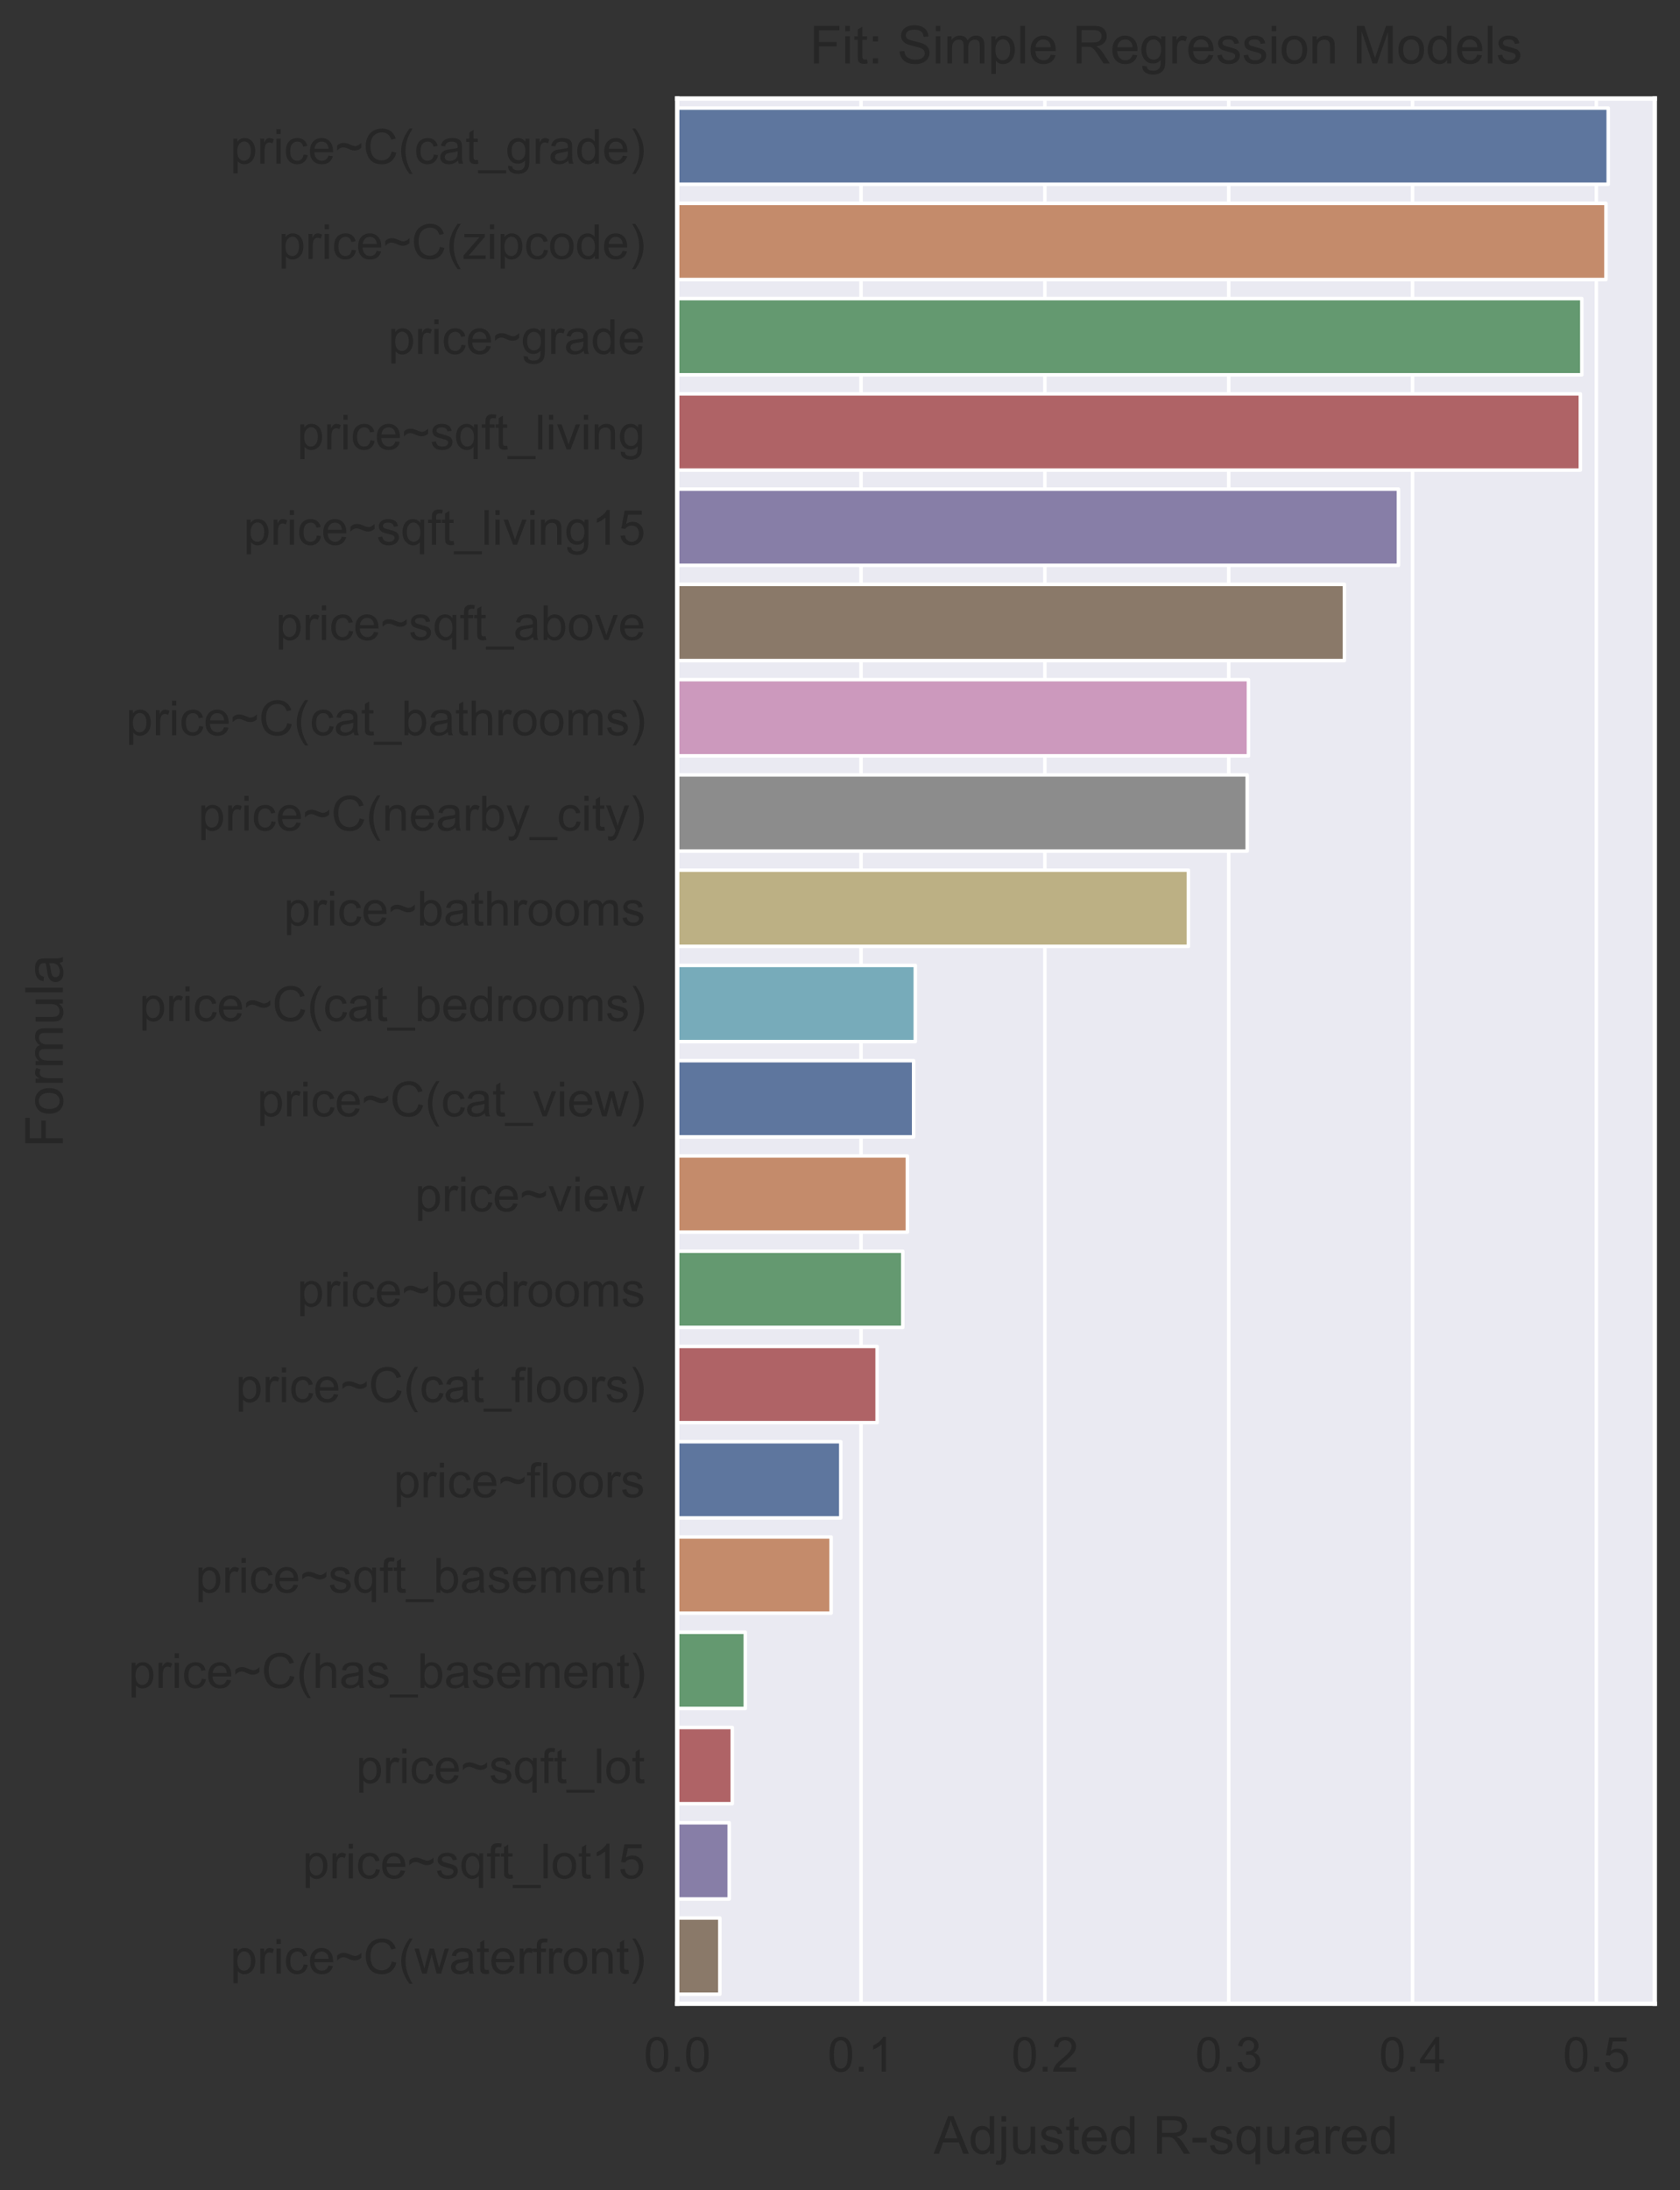 <?xml version="1.0" encoding="utf-8" standalone="no"?>
<!DOCTYPE svg PUBLIC "-//W3C//DTD SVG 1.1//EN"
  "http://www.w3.org/Graphics/SVG/1.1/DTD/svg11.dtd">
<!-- Created with matplotlib (https://matplotlib.org/) -->
<svg height="624.888pt" version="1.1" viewBox="0 0 479.482 624.888" width="479.482pt" xmlns="http://www.w3.org/2000/svg" xmlns:xlink="http://www.w3.org/1999/xlink">
 <rect x="0" y="0" width="479.482" height="624.888" fill="#333333" stroke="none"/>

 <defs>
  <style type="text/css">*{stroke-linecap:butt;stroke-linejoin:round;}</style>
 </defs>
 <g id="figure_1">
  <g id="patch_1">
   <path d="M 0 624.888 
L 479.482 624.888 
L 479.482 0 
L 0 0 
z
" style="fill:none;"/>
  </g>
  <g id="axes_1">
   <g id="patch_2">
    <path d="M 193.282 571.72 
L 472.282 571.72 
L 472.282 28.12 
L 193.282 28.12 
z
" style="fill:#eaeaf2;"/>
   </g>
   <g id="matplotlib.axis_1">
    <g id="xtick_1">
     <g id="line2d_1">
      <path clip-path="url(#pa272665e6d)" d="M 193.282 571.72 
L 193.282 28.12 
" style="fill:none;stroke:#ffffff;stroke-linecap:round;"/>
     </g>
     <g id="text_1">
      <!-- 0.0 -->
      <g style="fill:#262626;" transform="translate(183.726 591.062)scale(0.138 -0.138)">
       <defs>
        <path d="M 4.156 35.297 
Q 4.156 48 6.766 55.734 
Q 9.375 63.484 14.516 67.672 
Q 19.672 71.875 27.484 71.875 
Q 33.25 71.875 37.594 69.547 
Q 41.938 67.234 44.766 62.859 
Q 47.609 58.5 49.219 52.219 
Q 50.828 45.953 50.828 35.297 
Q 50.828 22.703 48.234 14.969 
Q 45.656 7.234 40.5 3 
Q 35.359 -1.219 27.484 -1.219 
Q 17.141 -1.219 11.234 6.203 
Q 4.156 15.141 4.156 35.297 
z
M 13.188 35.297 
Q 13.188 17.672 17.312 11.828 
Q 21.438 6 27.484 6 
Q 33.547 6 37.672 11.859 
Q 41.797 17.719 41.797 35.297 
Q 41.797 52.984 37.672 58.781 
Q 33.547 64.594 27.391 64.594 
Q 21.344 64.594 17.719 59.469 
Q 13.188 52.938 13.188 35.297 
z
" id="ArialMT-48"/>
        <path d="M 9.078 0 
L 9.078 10.016 
L 19.094 10.016 
L 19.094 0 
z
" id="ArialMT-46"/>
       </defs>
       <use xlink:href="#ArialMT-48"/>
       <use x="55.615" xlink:href="#ArialMT-46"/>
       <use x="83.398" xlink:href="#ArialMT-48"/>
      </g>
     </g>
    </g>
    <g id="xtick_2">
     <g id="line2d_2">
      <path clip-path="url(#pa272665e6d)" d="M 245.748 571.72 
L 245.748 28.12 
" style="fill:none;stroke:#ffffff;stroke-linecap:round;"/>
     </g>
     <g id="text_2">
      <!-- 0.1 -->
      <g style="fill:#262626;" transform="translate(236.191 591.062)scale(0.138 -0.138)">
       <defs>
        <path d="M 37.25 0 
L 28.469 0 
L 28.469 56 
Q 25.297 52.984 20.141 49.953 
Q 14.984 46.922 10.891 45.406 
L 10.891 53.906 
Q 18.266 57.375 23.781 62.297 
Q 29.297 67.234 31.594 71.875 
L 37.25 71.875 
z
" id="ArialMT-49"/>
       </defs>
       <use xlink:href="#ArialMT-48"/>
       <use x="55.615" xlink:href="#ArialMT-46"/>
       <use x="83.398" xlink:href="#ArialMT-49"/>
      </g>
     </g>
    </g>
    <g id="xtick_3">
     <g id="line2d_3">
      <path clip-path="url(#pa272665e6d)" d="M 298.213 571.72 
L 298.213 28.12 
" style="fill:none;stroke:#ffffff;stroke-linecap:round;"/>
     </g>
     <g id="text_3">
      <!-- 0.2 -->
      <g style="fill:#262626;" transform="translate(288.657 591.062)scale(0.138 -0.138)">
       <defs>
        <path d="M 50.344 8.453 
L 50.344 0 
L 3.031 0 
Q 2.938 3.172 4.047 6.109 
Q 5.859 10.938 9.828 15.625 
Q 13.812 20.312 21.344 26.469 
Q 33.016 36.031 37.109 41.625 
Q 41.219 47.219 41.219 52.203 
Q 41.219 57.422 37.469 61 
Q 33.734 64.594 27.734 64.594 
Q 21.391 64.594 17.578 60.781 
Q 13.766 56.984 13.719 50.25 
L 4.688 51.172 
Q 5.609 61.281 11.656 66.578 
Q 17.719 71.875 27.938 71.875 
Q 38.234 71.875 44.234 66.156 
Q 50.25 60.453 50.25 52 
Q 50.25 47.703 48.484 43.547 
Q 46.734 39.406 42.656 34.812 
Q 38.578 30.219 29.109 22.219 
Q 21.188 15.578 18.938 13.203 
Q 16.703 10.844 15.234 8.453 
z
" id="ArialMT-50"/>
       </defs>
       <use xlink:href="#ArialMT-48"/>
       <use x="55.615" xlink:href="#ArialMT-46"/>
       <use x="83.398" xlink:href="#ArialMT-50"/>
      </g>
     </g>
    </g>
    <g id="xtick_4">
     <g id="line2d_4">
      <path clip-path="url(#pa272665e6d)" d="M 350.679 571.72 
L 350.679 28.12 
" style="fill:none;stroke:#ffffff;stroke-linecap:round;"/>
     </g>
     <g id="text_4">
      <!-- 0.3 -->
      <g style="fill:#262626;" transform="translate(341.122 591.062)scale(0.138 -0.138)">
       <defs>
        <path d="M 4.203 18.891 
L 12.984 20.062 
Q 14.5 12.594 18.141 9.297 
Q 21.781 6 27 6 
Q 33.203 6 37.469 10.297 
Q 41.75 14.594 41.75 20.953 
Q 41.75 27 37.797 30.922 
Q 33.844 34.859 27.734 34.859 
Q 25.25 34.859 21.531 33.891 
L 22.516 41.609 
Q 23.391 41.5 23.922 41.5 
Q 29.547 41.5 34.031 44.422 
Q 38.531 47.359 38.531 53.469 
Q 38.531 58.297 35.25 61.469 
Q 31.984 64.656 26.812 64.656 
Q 21.688 64.656 18.266 61.422 
Q 14.844 58.203 13.875 51.766 
L 5.078 53.328 
Q 6.688 62.156 12.391 67.016 
Q 18.109 71.875 26.609 71.875 
Q 32.469 71.875 37.391 69.359 
Q 42.328 66.844 44.938 62.5 
Q 47.562 58.156 47.562 53.266 
Q 47.562 48.641 45.062 44.828 
Q 42.578 41.016 37.703 38.766 
Q 44.047 37.312 47.562 32.688 
Q 51.078 28.078 51.078 21.141 
Q 51.078 11.766 44.234 5.25 
Q 37.406 -1.266 26.953 -1.266 
Q 17.531 -1.266 11.297 4.344 
Q 5.078 9.969 4.203 18.891 
z
" id="ArialMT-51"/>
       </defs>
       <use xlink:href="#ArialMT-48"/>
       <use x="55.615" xlink:href="#ArialMT-46"/>
       <use x="83.398" xlink:href="#ArialMT-51"/>
      </g>
     </g>
    </g>
    <g id="xtick_5">
     <g id="line2d_5">
      <path clip-path="url(#pa272665e6d)" d="M 403.144 571.72 
L 403.144 28.12 
" style="fill:none;stroke:#ffffff;stroke-linecap:round;"/>
     </g>
     <g id="text_5">
      <!-- 0.4 -->
      <g style="fill:#262626;" transform="translate(393.588 591.062)scale(0.138 -0.138)">
       <defs>
        <path d="M 32.328 0 
L 32.328 17.141 
L 1.266 17.141 
L 1.266 25.203 
L 33.938 71.578 
L 41.109 71.578 
L 41.109 25.203 
L 50.781 25.203 
L 50.781 17.141 
L 41.109 17.141 
L 41.109 0 
z
M 32.328 25.203 
L 32.328 57.469 
L 9.906 25.203 
z
" id="ArialMT-52"/>
       </defs>
       <use xlink:href="#ArialMT-48"/>
       <use x="55.615" xlink:href="#ArialMT-46"/>
       <use x="83.398" xlink:href="#ArialMT-52"/>
      </g>
     </g>
    </g>
    <g id="xtick_6">
     <g id="line2d_6">
      <path clip-path="url(#pa272665e6d)" d="M 455.61 571.72 
L 455.61 28.12 
" style="fill:none;stroke:#ffffff;stroke-linecap:round;"/>
     </g>
     <g id="text_6">
      <!-- 0.5 -->
      <g style="fill:#262626;" transform="translate(446.053 591.062)scale(0.138 -0.138)">
       <defs>
        <path d="M 4.156 18.75 
L 13.375 19.531 
Q 14.406 12.797 18.141 9.391 
Q 21.875 6 27.156 6 
Q 33.5 6 37.891 10.781 
Q 42.281 15.578 42.281 23.484 
Q 42.281 31 38.062 35.344 
Q 33.844 39.703 27 39.703 
Q 22.75 39.703 19.328 37.766 
Q 15.922 35.844 13.969 32.766 
L 5.719 33.844 
L 12.641 70.609 
L 48.25 70.609 
L 48.25 62.203 
L 19.672 62.203 
L 15.828 42.969 
Q 22.266 47.469 29.344 47.469 
Q 38.719 47.469 45.156 40.969 
Q 51.609 34.469 51.609 24.266 
Q 51.609 14.547 45.953 7.469 
Q 39.062 -1.219 27.156 -1.219 
Q 17.391 -1.219 11.203 4.25 
Q 5.031 9.719 4.156 18.75 
z
" id="ArialMT-53"/>
       </defs>
       <use xlink:href="#ArialMT-48"/>
       <use x="55.615" xlink:href="#ArialMT-46"/>
       <use x="83.398" xlink:href="#ArialMT-53"/>
      </g>
     </g>
    </g>
    <g id="text_7">
     <!-- Adjusted R-squared -->
     <g style="fill:#262626;" transform="translate(266.498 614.531)scale(0.15 -0.15)">
      <defs>
       <path d="M -0.141 0 
L 27.344 71.578 
L 37.547 71.578 
L 66.844 0 
L 56.062 0 
L 47.703 21.688 
L 17.781 21.688 
L 9.906 0 
z
M 20.516 29.391 
L 44.781 29.391 
L 37.312 49.219 
Q 33.891 58.25 32.234 64.062 
Q 30.859 57.172 28.375 50.391 
z
" id="ArialMT-65"/>
       <path d="M 40.234 0 
L 40.234 6.547 
Q 35.297 -1.172 25.734 -1.172 
Q 19.531 -1.172 14.328 2.25 
Q 9.125 5.672 6.266 11.797 
Q 3.422 17.922 3.422 25.875 
Q 3.422 33.641 6 39.969 
Q 8.594 46.297 13.766 49.656 
Q 18.953 53.031 25.344 53.031 
Q 30.031 53.031 33.688 51.047 
Q 37.359 49.078 39.656 45.906 
L 39.656 71.578 
L 48.391 71.578 
L 48.391 0 
z
M 12.453 25.875 
Q 12.453 15.922 16.641 10.984 
Q 20.844 6.062 26.562 6.062 
Q 32.328 6.062 36.344 10.766 
Q 40.375 15.484 40.375 25.141 
Q 40.375 35.797 36.266 40.766 
Q 32.172 45.75 26.172 45.75 
Q 20.312 45.75 16.375 40.969 
Q 12.453 36.188 12.453 25.875 
z
" id="ArialMT-100"/>
       <path d="M 6.547 61.375 
L 6.547 71.578 
L 15.328 71.578 
L 15.328 61.375 
z
M -4.594 -20.125 
L -2.938 -12.641 
Q -0.297 -13.328 1.219 -13.328 
Q 3.906 -13.328 5.219 -11.547 
Q 6.547 -9.766 6.547 -2.641 
L 6.547 51.859 
L 15.328 51.859 
L 15.328 -2.828 
Q 15.328 -12.406 12.844 -16.156 
Q 9.672 -21.047 2.297 -21.047 
Q -1.266 -21.047 -4.594 -20.125 
z
" id="ArialMT-106"/>
       <path d="M 40.578 0 
L 40.578 7.625 
Q 34.516 -1.172 24.125 -1.172 
Q 19.531 -1.172 15.547 0.578 
Q 11.578 2.344 9.641 5 
Q 7.719 7.672 6.938 11.531 
Q 6.391 14.109 6.391 19.734 
L 6.391 51.859 
L 15.188 51.859 
L 15.188 23.094 
Q 15.188 16.219 15.719 13.812 
Q 16.547 10.359 19.234 8.375 
Q 21.922 6.391 25.875 6.391 
Q 29.828 6.391 33.297 8.422 
Q 36.766 10.453 38.203 13.938 
Q 39.656 17.438 39.656 24.078 
L 39.656 51.859 
L 48.438 51.859 
L 48.438 0 
z
" id="ArialMT-117"/>
       <path d="M 3.078 15.484 
L 11.766 16.844 
Q 12.5 11.625 15.844 8.844 
Q 19.188 6.062 25.203 6.062 
Q 31.25 6.062 34.172 8.516 
Q 37.109 10.984 37.109 14.312 
Q 37.109 17.281 34.516 19 
Q 32.719 20.172 25.531 21.969 
Q 15.875 24.422 12.141 26.203 
Q 8.406 27.984 6.469 31.125 
Q 4.547 34.281 4.547 38.094 
Q 4.547 41.547 6.125 44.5 
Q 7.719 47.469 10.453 49.422 
Q 12.5 50.922 16.031 51.969 
Q 19.578 53.031 23.641 53.031 
Q 29.734 53.031 34.344 51.266 
Q 38.969 49.516 41.156 46.5 
Q 43.359 43.5 44.188 38.484 
L 35.594 37.312 
Q 35.016 41.312 32.203 43.547 
Q 29.391 45.797 24.266 45.797 
Q 18.219 45.797 15.625 43.797 
Q 13.031 41.797 13.031 39.109 
Q 13.031 37.406 14.109 36.031 
Q 15.188 34.625 17.484 33.688 
Q 18.797 33.203 25.25 31.453 
Q 34.578 28.953 38.25 27.359 
Q 41.938 25.781 44.031 22.75 
Q 46.141 19.734 46.141 15.234 
Q 46.141 10.844 43.578 6.953 
Q 41.016 3.078 36.172 0.953 
Q 31.344 -1.172 25.25 -1.172 
Q 15.141 -1.172 9.844 3.031 
Q 4.547 7.234 3.078 15.484 
z
" id="ArialMT-115"/>
       <path d="M 25.781 7.859 
L 27.047 0.094 
Q 23.344 -0.688 20.406 -0.688 
Q 15.625 -0.688 12.984 0.828 
Q 10.359 2.344 9.281 4.812 
Q 8.203 7.281 8.203 15.188 
L 8.203 45.016 
L 1.766 45.016 
L 1.766 51.859 
L 8.203 51.859 
L 8.203 64.703 
L 16.938 69.969 
L 16.938 51.859 
L 25.781 51.859 
L 25.781 45.016 
L 16.938 45.016 
L 16.938 14.703 
Q 16.938 10.938 17.406 9.859 
Q 17.875 8.797 18.922 8.156 
Q 19.969 7.516 21.922 7.516 
Q 23.391 7.516 25.781 7.859 
z
" id="ArialMT-116"/>
       <path d="M 42.094 16.703 
L 51.172 15.578 
Q 49.031 7.625 43.219 3.219 
Q 37.406 -1.172 28.375 -1.172 
Q 17 -1.172 10.328 5.828 
Q 3.656 12.844 3.656 25.484 
Q 3.656 38.578 10.391 45.797 
Q 17.141 53.031 27.875 53.031 
Q 38.281 53.031 44.875 45.953 
Q 51.469 38.875 51.469 26.031 
Q 51.469 25.25 51.422 23.688 
L 12.75 23.688 
Q 13.234 15.141 17.578 10.594 
Q 21.922 6.062 28.422 6.062 
Q 33.25 6.062 36.672 8.594 
Q 40.094 11.141 42.094 16.703 
z
M 13.234 30.906 
L 42.188 30.906 
Q 41.609 37.453 38.875 40.719 
Q 34.672 45.797 27.984 45.797 
Q 21.922 45.797 17.797 41.75 
Q 13.672 37.703 13.234 30.906 
z
" id="ArialMT-101"/>
       <path id="ArialMT-32"/>
       <path d="M 7.859 0 
L 7.859 71.578 
L 39.594 71.578 
Q 49.172 71.578 54.141 69.641 
Q 59.125 67.719 62.109 62.828 
Q 65.094 57.953 65.094 52.047 
Q 65.094 44.438 60.156 39.203 
Q 55.219 33.984 44.922 32.562 
Q 48.688 30.766 50.641 29 
Q 54.781 25.203 58.5 19.484 
L 70.953 0 
L 59.031 0 
L 49.562 14.891 
Q 45.406 21.344 42.719 24.75 
Q 40.047 28.172 37.922 29.531 
Q 35.797 30.906 33.594 31.453 
Q 31.984 31.781 28.328 31.781 
L 17.328 31.781 
L 17.328 0 
z
M 17.328 39.984 
L 37.703 39.984 
Q 44.188 39.984 47.844 41.328 
Q 51.516 42.672 53.422 45.625 
Q 55.328 48.578 55.328 52.047 
Q 55.328 57.125 51.641 60.391 
Q 47.953 63.672 39.984 63.672 
L 17.328 63.672 
z
" id="ArialMT-82"/>
       <path d="M 3.172 21.484 
L 3.172 30.328 
L 30.172 30.328 
L 30.172 21.484 
z
" id="ArialMT-45"/>
       <path d="M 39.656 -19.875 
L 39.656 5.516 
Q 37.594 2.641 33.906 0.734 
Q 30.219 -1.172 26.078 -1.172 
Q 16.844 -1.172 10.172 6.203 
Q 3.516 13.578 3.516 26.422 
Q 3.516 34.234 6.219 40.422 
Q 8.938 46.625 14.078 49.828 
Q 19.234 53.031 25.391 53.031 
Q 35.016 53.031 40.531 44.922 
L 40.531 51.859 
L 48.438 51.859 
L 48.438 -19.875 
z
M 12.547 26.078 
Q 12.547 16.062 16.75 11.062 
Q 20.953 6.062 26.812 6.062 
Q 32.422 6.062 36.469 10.812 
Q 40.531 15.578 40.531 25.297 
Q 40.531 35.641 36.25 40.859 
Q 31.984 46.094 26.219 46.094 
Q 20.516 46.094 16.531 41.234 
Q 12.547 36.375 12.547 26.078 
z
" id="ArialMT-113"/>
       <path d="M 40.438 6.391 
Q 35.547 2.25 31.031 0.531 
Q 26.516 -1.172 21.344 -1.172 
Q 12.797 -1.172 8.203 3 
Q 3.609 7.172 3.609 13.672 
Q 3.609 17.484 5.344 20.625 
Q 7.078 23.781 9.891 25.688 
Q 12.703 27.594 16.219 28.562 
Q 18.797 29.25 24.031 29.891 
Q 34.672 31.156 39.703 32.906 
Q 39.75 34.719 39.75 35.203 
Q 39.75 40.578 37.25 42.781 
Q 33.891 45.75 27.25 45.75 
Q 21.047 45.75 18.094 43.578 
Q 15.141 41.406 13.719 35.891 
L 5.125 37.062 
Q 6.297 42.578 8.984 45.969 
Q 11.672 49.359 16.75 51.188 
Q 21.828 53.031 28.516 53.031 
Q 35.156 53.031 39.297 51.469 
Q 43.453 49.906 45.406 47.531 
Q 47.359 45.172 48.141 41.547 
Q 48.578 39.312 48.578 33.453 
L 48.578 21.734 
Q 48.578 9.469 49.141 6.219 
Q 49.703 2.984 51.375 0 
L 42.188 0 
Q 40.828 2.734 40.438 6.391 
z
M 39.703 26.031 
Q 34.906 24.078 25.344 22.703 
Q 19.922 21.922 17.672 20.938 
Q 15.438 19.969 14.203 18.094 
Q 12.984 16.219 12.984 13.922 
Q 12.984 10.406 15.641 8.062 
Q 18.312 5.719 23.438 5.719 
Q 28.516 5.719 32.469 7.938 
Q 36.422 10.156 38.281 14.016 
Q 39.703 17 39.703 22.797 
z
" id="ArialMT-97"/>
       <path d="M 6.5 0 
L 6.5 51.859 
L 14.406 51.859 
L 14.406 44 
Q 17.438 49.516 20 51.266 
Q 22.562 53.031 25.641 53.031 
Q 30.078 53.031 34.672 50.203 
L 31.641 42.047 
Q 28.422 43.953 25.203 43.953 
Q 22.312 43.953 20.016 42.219 
Q 17.719 40.484 16.75 37.406 
Q 15.281 32.719 15.281 27.156 
L 15.281 0 
z
" id="ArialMT-114"/>
      </defs>
      <use xlink:href="#ArialMT-65"/>
      <use x="66.699" xlink:href="#ArialMT-100"/>
      <use x="122.314" xlink:href="#ArialMT-106"/>
      <use x="144.531" xlink:href="#ArialMT-117"/>
      <use x="200.146" xlink:href="#ArialMT-115"/>
      <use x="250.146" xlink:href="#ArialMT-116"/>
      <use x="277.93" xlink:href="#ArialMT-101"/>
      <use x="333.545" xlink:href="#ArialMT-100"/>
      <use x="389.16" xlink:href="#ArialMT-32"/>
      <use x="416.943" xlink:href="#ArialMT-82"/>
      <use x="489.16" xlink:href="#ArialMT-45"/>
      <use x="522.461" xlink:href="#ArialMT-115"/>
      <use x="572.461" xlink:href="#ArialMT-113"/>
      <use x="628.076" xlink:href="#ArialMT-117"/>
      <use x="683.691" xlink:href="#ArialMT-97"/>
      <use x="739.307" xlink:href="#ArialMT-114"/>
      <use x="772.607" xlink:href="#ArialMT-101"/>
      <use x="828.223" xlink:href="#ArialMT-100"/>
     </g>
    </g>
   </g>
   <g id="matplotlib.axis_2">
    <g id="ytick_1">
     <g id="text_8">
      <!-- price~C(cat_grade) -->
      <g style="fill:#262626;" transform="translate(65.713 46.714)scale(0.138 -0.138)">
       <defs>
        <path d="M 6.594 -19.875 
L 6.594 51.859 
L 14.594 51.859 
L 14.594 45.125 
Q 17.438 49.078 21 51.047 
Q 24.562 53.031 29.641 53.031 
Q 36.281 53.031 41.359 49.609 
Q 46.438 46.188 49.016 39.953 
Q 51.609 33.734 51.609 26.312 
Q 51.609 18.359 48.75 11.984 
Q 45.906 5.609 40.453 2.219 
Q 35.016 -1.172 29 -1.172 
Q 24.609 -1.172 21.109 0.688 
Q 17.625 2.547 15.375 5.375 
L 15.375 -19.875 
z
M 14.547 25.641 
Q 14.547 15.625 18.594 10.844 
Q 22.656 6.062 28.422 6.062 
Q 34.281 6.062 38.453 11.016 
Q 42.625 15.969 42.625 26.375 
Q 42.625 36.281 38.547 41.203 
Q 34.469 46.141 28.812 46.141 
Q 23.188 46.141 18.859 40.891 
Q 14.547 35.641 14.547 25.641 
z
" id="ArialMT-112"/>
        <path d="M 6.641 61.469 
L 6.641 71.578 
L 15.438 71.578 
L 15.438 61.469 
z
M 6.641 0 
L 6.641 51.859 
L 15.438 51.859 
L 15.438 0 
z
" id="ArialMT-105"/>
        <path d="M 40.438 19 
L 49.078 17.875 
Q 47.656 8.938 41.812 3.875 
Q 35.984 -1.172 27.484 -1.172 
Q 16.844 -1.172 10.375 5.781 
Q 3.906 12.75 3.906 25.734 
Q 3.906 34.125 6.688 40.422 
Q 9.469 46.734 15.156 49.875 
Q 20.844 53.031 27.547 53.031 
Q 35.984 53.031 41.359 48.75 
Q 46.734 44.484 48.25 36.625 
L 39.703 35.297 
Q 38.484 40.531 35.375 43.156 
Q 32.281 45.797 27.875 45.797 
Q 21.234 45.797 17.078 41.031 
Q 12.938 36.281 12.938 25.984 
Q 12.938 15.531 16.938 10.797 
Q 20.953 6.062 27.391 6.062 
Q 32.562 6.062 36.031 9.234 
Q 39.5 12.406 40.438 19 
z
" id="ArialMT-99"/>
        <path d="M 4.25 27.203 
L 4.25 37.203 
Q 9.422 43.062 17.828 43.062 
Q 20.75 43.062 23.969 42.203 
Q 27.203 41.359 33.156 38.812 
Q 36.531 37.406 38.203 36.969 
Q 39.891 36.531 41.609 36.531 
Q 44.781 36.531 48.172 38.422 
Q 51.562 40.328 54.203 43.219 
L 54.203 32.859 
Q 51.078 29.938 47.875 28.609 
Q 44.672 27.297 40.672 27.297 
Q 37.75 27.297 35.078 27.969 
Q 32.422 28.656 26.625 31.25 
Q 20.844 33.844 17 33.844 
Q 13.875 33.844 11.109 32.5 
Q 8.344 31.156 4.25 27.203 
z
" id="ArialMT-126"/>
        <path d="M 58.797 25.094 
L 68.266 22.703 
Q 65.281 11.031 57.547 4.906 
Q 49.812 -1.219 38.625 -1.219 
Q 27.047 -1.219 19.797 3.484 
Q 12.547 8.203 8.766 17.141 
Q 4.984 26.078 4.984 36.328 
Q 4.984 47.516 9.25 55.828 
Q 13.531 64.156 21.406 68.469 
Q 29.297 72.797 38.766 72.797 
Q 49.516 72.797 56.828 67.328 
Q 64.156 61.859 67.047 51.953 
L 57.719 49.75 
Q 55.219 57.562 50.484 61.125 
Q 45.75 64.703 38.578 64.703 
Q 30.328 64.703 24.781 60.734 
Q 19.234 56.781 16.984 50.109 
Q 14.75 43.453 14.75 36.375 
Q 14.75 27.25 17.406 20.438 
Q 20.062 13.625 25.672 10.25 
Q 31.297 6.891 37.844 6.891 
Q 45.797 6.891 51.312 11.469 
Q 56.844 16.062 58.797 25.094 
z
" id="ArialMT-67"/>
        <path d="M 23.391 -21.047 
Q 16.109 -11.859 11.078 0.438 
Q 6.062 12.75 6.062 25.922 
Q 6.062 37.547 9.812 48.188 
Q 14.203 60.547 23.391 72.797 
L 29.688 72.797 
Q 23.781 62.641 21.875 58.297 
Q 18.891 51.562 17.188 44.234 
Q 15.094 35.109 15.094 25.875 
Q 15.094 2.391 29.688 -21.047 
z
" id="ArialMT-40"/>
        <path d="M -1.516 -19.875 
L -1.516 -13.531 
L 56.734 -13.531 
L 56.734 -19.875 
z
" id="ArialMT-95"/>
        <path d="M 4.984 -4.297 
L 13.531 -5.562 
Q 14.062 -9.516 16.5 -11.328 
Q 19.781 -13.766 25.438 -13.766 
Q 31.547 -13.766 34.859 -11.328 
Q 38.188 -8.891 39.359 -4.5 
Q 40.047 -1.812 39.984 6.781 
Q 34.234 0 25.641 0 
Q 14.938 0 9.078 7.719 
Q 3.219 15.438 3.219 26.219 
Q 3.219 33.641 5.906 39.906 
Q 8.594 46.188 13.688 49.609 
Q 18.797 53.031 25.688 53.031 
Q 34.859 53.031 40.828 45.609 
L 40.828 51.859 
L 48.922 51.859 
L 48.922 7.031 
Q 48.922 -5.078 46.453 -10.125 
Q 44 -15.188 38.641 -18.109 
Q 33.297 -21.047 25.484 -21.047 
Q 16.219 -21.047 10.5 -16.875 
Q 4.781 -12.703 4.984 -4.297 
z
M 12.25 26.859 
Q 12.25 16.656 16.297 11.969 
Q 20.359 7.281 26.469 7.281 
Q 32.516 7.281 36.609 11.938 
Q 40.719 16.609 40.719 26.562 
Q 40.719 36.078 36.5 40.906 
Q 32.281 45.75 26.312 45.75 
Q 20.453 45.75 16.344 40.984 
Q 12.25 36.234 12.25 26.859 
z
" id="ArialMT-103"/>
        <path d="M 12.359 -21.047 
L 6.062 -21.047 
Q 20.656 2.391 20.656 25.875 
Q 20.656 35.062 18.562 44.094 
Q 16.891 51.422 13.922 58.156 
Q 12.016 62.547 6.062 72.797 
L 12.359 72.797 
Q 21.531 60.547 25.922 48.188 
Q 29.688 37.547 29.688 25.922 
Q 29.688 12.75 24.625 0.438 
Q 19.578 -11.859 12.359 -21.047 
z
" id="ArialMT-41"/>
       </defs>
       <use xlink:href="#ArialMT-112"/>
       <use x="55.615" xlink:href="#ArialMT-114"/>
       <use x="88.916" xlink:href="#ArialMT-105"/>
       <use x="111.133" xlink:href="#ArialMT-99"/>
       <use x="161.133" xlink:href="#ArialMT-101"/>
       <use x="216.748" xlink:href="#ArialMT-126"/>
       <use x="275.146" xlink:href="#ArialMT-67"/>
       <use x="347.363" xlink:href="#ArialMT-40"/>
       <use x="380.664" xlink:href="#ArialMT-99"/>
       <use x="430.664" xlink:href="#ArialMT-97"/>
       <use x="486.279" xlink:href="#ArialMT-116"/>
       <use x="514.062" xlink:href="#ArialMT-95"/>
       <use x="569.678" xlink:href="#ArialMT-103"/>
       <use x="625.293" xlink:href="#ArialMT-114"/>
       <use x="658.594" xlink:href="#ArialMT-97"/>
       <use x="714.209" xlink:href="#ArialMT-100"/>
       <use x="769.824" xlink:href="#ArialMT-101"/>
       <use x="825.439" xlink:href="#ArialMT-41"/>
      </g>
     </g>
    </g>
    <g id="ytick_2">
     <g id="text_9">
      <!-- price~C(zipcode) -->
      <g style="fill:#262626;" transform="translate(79.473 73.894)scale(0.138 -0.138)">
       <defs>
        <path d="M 1.953 0 
L 1.953 7.125 
L 34.969 45.016 
Q 29.344 44.734 25.047 44.734 
L 3.906 44.734 
L 3.906 51.859 
L 46.297 51.859 
L 46.297 46.047 
L 18.219 13.141 
L 12.797 7.125 
Q 18.703 7.562 23.875 7.562 
L 47.859 7.562 
L 47.859 0 
z
" id="ArialMT-122"/>
        <path d="M 3.328 25.922 
Q 3.328 40.328 11.328 47.266 
Q 18.016 53.031 27.641 53.031 
Q 38.328 53.031 45.109 46.016 
Q 51.906 39.016 51.906 26.656 
Q 51.906 16.656 48.906 10.906 
Q 45.906 5.172 40.156 2 
Q 34.422 -1.172 27.641 -1.172 
Q 16.75 -1.172 10.031 5.812 
Q 3.328 12.797 3.328 25.922 
z
M 12.359 25.922 
Q 12.359 15.969 16.703 11.016 
Q 21.047 6.062 27.641 6.062 
Q 34.188 6.062 38.531 11.031 
Q 42.875 16.016 42.875 26.219 
Q 42.875 35.844 38.5 40.797 
Q 34.125 45.75 27.641 45.75 
Q 21.047 45.75 16.703 40.812 
Q 12.359 35.891 12.359 25.922 
z
" id="ArialMT-111"/>
       </defs>
       <use xlink:href="#ArialMT-112"/>
       <use x="55.615" xlink:href="#ArialMT-114"/>
       <use x="88.916" xlink:href="#ArialMT-105"/>
       <use x="111.133" xlink:href="#ArialMT-99"/>
       <use x="161.133" xlink:href="#ArialMT-101"/>
       <use x="216.748" xlink:href="#ArialMT-126"/>
       <use x="275.146" xlink:href="#ArialMT-67"/>
       <use x="347.363" xlink:href="#ArialMT-40"/>
       <use x="380.664" xlink:href="#ArialMT-122"/>
       <use x="430.664" xlink:href="#ArialMT-105"/>
       <use x="452.881" xlink:href="#ArialMT-112"/>
       <use x="508.496" xlink:href="#ArialMT-99"/>
       <use x="558.496" xlink:href="#ArialMT-111"/>
       <use x="614.111" xlink:href="#ArialMT-100"/>
       <use x="669.727" xlink:href="#ArialMT-101"/>
       <use x="725.342" xlink:href="#ArialMT-41"/>
      </g>
     </g>
    </g>
    <g id="ytick_3">
     <g id="text_10">
      <!-- price~grade -->
      <g style="fill:#262626;" transform="translate(110.787 100.991)scale(0.138 -0.138)">
       <use xlink:href="#ArialMT-112"/>
       <use x="55.615" xlink:href="#ArialMT-114"/>
       <use x="88.916" xlink:href="#ArialMT-105"/>
       <use x="111.133" xlink:href="#ArialMT-99"/>
       <use x="161.133" xlink:href="#ArialMT-101"/>
       <use x="216.748" xlink:href="#ArialMT-126"/>
       <use x="275.146" xlink:href="#ArialMT-103"/>
       <use x="330.762" xlink:href="#ArialMT-114"/>
       <use x="364.062" xlink:href="#ArialMT-97"/>
       <use x="419.678" xlink:href="#ArialMT-100"/>
       <use x="475.293" xlink:href="#ArialMT-101"/>
      </g>
     </g>
    </g>
    <g id="ytick_4">
     <g id="text_11">
      <!-- price~sqft_living -->
      <g style="fill:#262626;" transform="translate(84.81 128.254)scale(0.138 -0.138)">
       <defs>
        <path d="M 8.688 0 
L 8.688 45.016 
L 0.922 45.016 
L 0.922 51.859 
L 8.688 51.859 
L 8.688 57.375 
Q 8.688 62.594 9.625 65.141 
Q 10.891 68.562 14.078 70.672 
Q 17.281 72.797 23.047 72.797 
Q 26.766 72.797 31.25 71.922 
L 29.938 64.266 
Q 27.203 64.75 24.75 64.75 
Q 20.75 64.75 19.094 63.031 
Q 17.438 61.328 17.438 56.641 
L 17.438 51.859 
L 27.547 51.859 
L 27.547 45.016 
L 17.438 45.016 
L 17.438 0 
z
" id="ArialMT-102"/>
        <path d="M 6.391 0 
L 6.391 71.578 
L 15.188 71.578 
L 15.188 0 
z
" id="ArialMT-108"/>
        <path d="M 21 0 
L 1.266 51.859 
L 10.547 51.859 
L 21.688 20.797 
Q 23.484 15.766 25 10.359 
Q 26.172 14.453 28.266 20.219 
L 39.797 51.859 
L 48.828 51.859 
L 29.203 0 
z
" id="ArialMT-118"/>
        <path d="M 6.594 0 
L 6.594 51.859 
L 14.5 51.859 
L 14.5 44.484 
Q 20.219 53.031 31 53.031 
Q 35.688 53.031 39.625 51.344 
Q 43.562 49.656 45.516 46.922 
Q 47.469 44.188 48.25 40.438 
Q 48.734 37.984 48.734 31.891 
L 48.734 0 
L 39.938 0 
L 39.938 31.547 
Q 39.938 36.922 38.906 39.578 
Q 37.891 42.234 35.281 43.812 
Q 32.672 45.406 29.156 45.406 
Q 23.531 45.406 19.453 41.844 
Q 15.375 38.281 15.375 28.328 
L 15.375 0 
z
" id="ArialMT-110"/>
       </defs>
       <use xlink:href="#ArialMT-112"/>
       <use x="55.615" xlink:href="#ArialMT-114"/>
       <use x="88.916" xlink:href="#ArialMT-105"/>
       <use x="111.133" xlink:href="#ArialMT-99"/>
       <use x="161.133" xlink:href="#ArialMT-101"/>
       <use x="216.748" xlink:href="#ArialMT-126"/>
       <use x="275.146" xlink:href="#ArialMT-115"/>
       <use x="325.146" xlink:href="#ArialMT-113"/>
       <use x="380.762" xlink:href="#ArialMT-102"/>
       <use x="408.545" xlink:href="#ArialMT-116"/>
       <use x="436.328" xlink:href="#ArialMT-95"/>
       <use x="491.943" xlink:href="#ArialMT-108"/>
       <use x="514.16" xlink:href="#ArialMT-105"/>
       <use x="536.377" xlink:href="#ArialMT-118"/>
       <use x="586.377" xlink:href="#ArialMT-105"/>
       <use x="608.594" xlink:href="#ArialMT-110"/>
       <use x="664.209" xlink:href="#ArialMT-103"/>
      </g>
     </g>
    </g>
    <g id="ytick_5">
     <g id="text_12">
      <!-- price~sqft_living15 -->
      <g style="fill:#262626;" transform="translate(69.517 155.434)scale(0.138 -0.138)">
       <use xlink:href="#ArialMT-112"/>
       <use x="55.615" xlink:href="#ArialMT-114"/>
       <use x="88.916" xlink:href="#ArialMT-105"/>
       <use x="111.133" xlink:href="#ArialMT-99"/>
       <use x="161.133" xlink:href="#ArialMT-101"/>
       <use x="216.748" xlink:href="#ArialMT-126"/>
       <use x="275.146" xlink:href="#ArialMT-115"/>
       <use x="325.146" xlink:href="#ArialMT-113"/>
       <use x="380.762" xlink:href="#ArialMT-102"/>
       <use x="408.545" xlink:href="#ArialMT-116"/>
       <use x="436.328" xlink:href="#ArialMT-95"/>
       <use x="491.943" xlink:href="#ArialMT-108"/>
       <use x="514.16" xlink:href="#ArialMT-105"/>
       <use x="536.377" xlink:href="#ArialMT-118"/>
       <use x="586.377" xlink:href="#ArialMT-105"/>
       <use x="608.594" xlink:href="#ArialMT-110"/>
       <use x="664.209" xlink:href="#ArialMT-103"/>
       <use x="719.824" xlink:href="#ArialMT-49"/>
       <use x="775.439" xlink:href="#ArialMT-53"/>
      </g>
     </g>
    </g>
    <g id="ytick_6">
     <g id="text_13">
      <!-- price~sqft_above -->
      <g style="fill:#262626;" transform="translate(78.683 182.614)scale(0.138 -0.138)">
       <defs>
        <path d="M 14.703 0 
L 6.547 0 
L 6.547 71.578 
L 15.328 71.578 
L 15.328 46.047 
Q 20.906 53.031 29.547 53.031 
Q 34.328 53.031 38.594 51.094 
Q 42.875 49.172 45.625 45.672 
Q 48.391 42.188 49.953 37.25 
Q 51.516 32.328 51.516 26.703 
Q 51.516 13.375 44.922 6.094 
Q 38.328 -1.172 29.109 -1.172 
Q 19.922 -1.172 14.703 6.5 
z
M 14.594 26.312 
Q 14.594 17 17.141 12.844 
Q 21.297 6.062 28.375 6.062 
Q 34.125 6.062 38.328 11.062 
Q 42.531 16.062 42.531 25.984 
Q 42.531 36.141 38.5 40.969 
Q 34.469 45.797 28.766 45.797 
Q 23 45.797 18.797 40.797 
Q 14.594 35.797 14.594 26.312 
z
" id="ArialMT-98"/>
       </defs>
       <use xlink:href="#ArialMT-112"/>
       <use x="55.615" xlink:href="#ArialMT-114"/>
       <use x="88.916" xlink:href="#ArialMT-105"/>
       <use x="111.133" xlink:href="#ArialMT-99"/>
       <use x="161.133" xlink:href="#ArialMT-101"/>
       <use x="216.748" xlink:href="#ArialMT-126"/>
       <use x="275.146" xlink:href="#ArialMT-115"/>
       <use x="325.146" xlink:href="#ArialMT-113"/>
       <use x="380.762" xlink:href="#ArialMT-102"/>
       <use x="408.545" xlink:href="#ArialMT-116"/>
       <use x="436.328" xlink:href="#ArialMT-95"/>
       <use x="491.943" xlink:href="#ArialMT-97"/>
       <use x="547.559" xlink:href="#ArialMT-98"/>
       <use x="603.174" xlink:href="#ArialMT-111"/>
       <use x="658.789" xlink:href="#ArialMT-118"/>
       <use x="708.789" xlink:href="#ArialMT-101"/>
      </g>
     </g>
    </g>
    <g id="ytick_7">
     <g id="text_14">
      <!-- price~C(cat_bathrooms) -->
      <g style="fill:#262626;" transform="translate(35.918 209.794)scale(0.138 -0.138)">
       <defs>
        <path d="M 6.594 0 
L 6.594 71.578 
L 15.375 71.578 
L 15.375 45.906 
Q 21.531 53.031 30.906 53.031 
Q 36.672 53.031 40.922 50.75 
Q 45.172 48.484 47 44.484 
Q 48.828 40.484 48.828 32.859 
L 48.828 0 
L 40.047 0 
L 40.047 32.859 
Q 40.047 39.453 37.188 42.453 
Q 34.328 45.453 29.109 45.453 
Q 25.203 45.453 21.75 43.422 
Q 18.312 41.406 16.844 37.938 
Q 15.375 34.469 15.375 28.375 
L 15.375 0 
z
" id="ArialMT-104"/>
        <path d="M 6.594 0 
L 6.594 51.859 
L 14.453 51.859 
L 14.453 44.578 
Q 16.891 48.391 20.938 50.703 
Q 25 53.031 30.172 53.031 
Q 35.938 53.031 39.625 50.641 
Q 43.312 48.25 44.828 43.953 
Q 50.984 53.031 60.844 53.031 
Q 68.562 53.031 72.703 48.75 
Q 76.859 44.484 76.859 35.594 
L 76.859 0 
L 68.109 0 
L 68.109 32.672 
Q 68.109 37.938 67.25 40.25 
Q 66.406 42.578 64.156 43.984 
Q 61.922 45.406 58.891 45.406 
Q 53.422 45.406 49.797 41.766 
Q 46.188 38.141 46.188 30.125 
L 46.188 0 
L 37.406 0 
L 37.406 33.688 
Q 37.406 39.547 35.25 42.469 
Q 33.109 45.406 28.219 45.406 
Q 24.516 45.406 21.359 43.453 
Q 18.219 41.5 16.797 37.734 
Q 15.375 33.984 15.375 26.906 
L 15.375 0 
z
" id="ArialMT-109"/>
       </defs>
       <use xlink:href="#ArialMT-112"/>
       <use x="55.615" xlink:href="#ArialMT-114"/>
       <use x="88.916" xlink:href="#ArialMT-105"/>
       <use x="111.133" xlink:href="#ArialMT-99"/>
       <use x="161.133" xlink:href="#ArialMT-101"/>
       <use x="216.748" xlink:href="#ArialMT-126"/>
       <use x="275.146" xlink:href="#ArialMT-67"/>
       <use x="347.363" xlink:href="#ArialMT-40"/>
       <use x="380.664" xlink:href="#ArialMT-99"/>
       <use x="430.664" xlink:href="#ArialMT-97"/>
       <use x="486.279" xlink:href="#ArialMT-116"/>
       <use x="514.062" xlink:href="#ArialMT-95"/>
       <use x="569.678" xlink:href="#ArialMT-98"/>
       <use x="625.293" xlink:href="#ArialMT-97"/>
       <use x="680.908" xlink:href="#ArialMT-116"/>
       <use x="708.691" xlink:href="#ArialMT-104"/>
       <use x="764.307" xlink:href="#ArialMT-114"/>
       <use x="797.607" xlink:href="#ArialMT-111"/>
       <use x="853.223" xlink:href="#ArialMT-111"/>
       <use x="908.838" xlink:href="#ArialMT-109"/>
       <use x="992.139" xlink:href="#ArialMT-115"/>
       <use x="1042.139" xlink:href="#ArialMT-41"/>
      </g>
     </g>
    </g>
    <g id="ytick_8">
     <g id="text_15">
      <!-- price~C(nearby_city) -->
      <g style="fill:#262626;" transform="translate(56.554 236.974)scale(0.138 -0.138)">
       <defs>
        <path d="M 6.203 -19.969 
L 5.219 -11.719 
Q 8.109 -12.5 10.25 -12.5 
Q 13.188 -12.5 14.938 -11.516 
Q 16.703 -10.547 17.828 -8.797 
Q 18.656 -7.469 20.516 -2.25 
Q 20.75 -1.516 21.297 -0.094 
L 1.609 51.859 
L 11.078 51.859 
L 21.875 21.828 
Q 23.969 16.109 25.641 9.812 
Q 27.156 15.875 29.25 21.625 
L 40.328 51.859 
L 49.125 51.859 
L 29.391 -0.875 
Q 26.219 -9.422 24.469 -12.641 
Q 22.125 -17 19.094 -19.016 
Q 16.062 -21.047 11.859 -21.047 
Q 9.328 -21.047 6.203 -19.969 
z
" id="ArialMT-121"/>
       </defs>
       <use xlink:href="#ArialMT-112"/>
       <use x="55.615" xlink:href="#ArialMT-114"/>
       <use x="88.916" xlink:href="#ArialMT-105"/>
       <use x="111.133" xlink:href="#ArialMT-99"/>
       <use x="161.133" xlink:href="#ArialMT-101"/>
       <use x="216.748" xlink:href="#ArialMT-126"/>
       <use x="275.146" xlink:href="#ArialMT-67"/>
       <use x="347.363" xlink:href="#ArialMT-40"/>
       <use x="380.664" xlink:href="#ArialMT-110"/>
       <use x="436.279" xlink:href="#ArialMT-101"/>
       <use x="491.895" xlink:href="#ArialMT-97"/>
       <use x="547.51" xlink:href="#ArialMT-114"/>
       <use x="580.811" xlink:href="#ArialMT-98"/>
       <use x="636.426" xlink:href="#ArialMT-121"/>
       <use x="686.426" xlink:href="#ArialMT-95"/>
       <use x="742.041" xlink:href="#ArialMT-99"/>
       <use x="792.041" xlink:href="#ArialMT-105"/>
       <use x="814.258" xlink:href="#ArialMT-116"/>
       <use x="842.041" xlink:href="#ArialMT-121"/>
       <use x="892.041" xlink:href="#ArialMT-41"/>
      </g>
     </g>
    </g>
    <g id="ytick_9">
     <g id="text_16">
      <!-- price~bathrooms -->
      <g style="fill:#262626;" transform="translate(80.992 264.071)scale(0.138 -0.138)">
       <use xlink:href="#ArialMT-112"/>
       <use x="55.615" xlink:href="#ArialMT-114"/>
       <use x="88.916" xlink:href="#ArialMT-105"/>
       <use x="111.133" xlink:href="#ArialMT-99"/>
       <use x="161.133" xlink:href="#ArialMT-101"/>
       <use x="216.748" xlink:href="#ArialMT-126"/>
       <use x="275.146" xlink:href="#ArialMT-98"/>
       <use x="330.762" xlink:href="#ArialMT-97"/>
       <use x="386.377" xlink:href="#ArialMT-116"/>
       <use x="414.16" xlink:href="#ArialMT-104"/>
       <use x="469.775" xlink:href="#ArialMT-114"/>
       <use x="503.076" xlink:href="#ArialMT-111"/>
       <use x="558.691" xlink:href="#ArialMT-111"/>
       <use x="614.307" xlink:href="#ArialMT-109"/>
       <use x="697.607" xlink:href="#ArialMT-115"/>
      </g>
     </g>
    </g>
    <g id="ytick_10">
     <g id="text_17">
      <!-- price~C(cat_bedrooms) -->
      <g style="fill:#262626;" transform="translate(39.738 291.334)scale(0.138 -0.138)">
       <use xlink:href="#ArialMT-112"/>
       <use x="55.615" xlink:href="#ArialMT-114"/>
       <use x="88.916" xlink:href="#ArialMT-105"/>
       <use x="111.133" xlink:href="#ArialMT-99"/>
       <use x="161.133" xlink:href="#ArialMT-101"/>
       <use x="216.748" xlink:href="#ArialMT-126"/>
       <use x="275.146" xlink:href="#ArialMT-67"/>
       <use x="347.363" xlink:href="#ArialMT-40"/>
       <use x="380.664" xlink:href="#ArialMT-99"/>
       <use x="430.664" xlink:href="#ArialMT-97"/>
       <use x="486.279" xlink:href="#ArialMT-116"/>
       <use x="514.062" xlink:href="#ArialMT-95"/>
       <use x="569.678" xlink:href="#ArialMT-98"/>
       <use x="625.293" xlink:href="#ArialMT-101"/>
       <use x="680.908" xlink:href="#ArialMT-100"/>
       <use x="736.523" xlink:href="#ArialMT-114"/>
       <use x="769.824" xlink:href="#ArialMT-111"/>
       <use x="825.439" xlink:href="#ArialMT-111"/>
       <use x="881.055" xlink:href="#ArialMT-109"/>
       <use x="964.355" xlink:href="#ArialMT-115"/>
       <use x="1014.355" xlink:href="#ArialMT-41"/>
      </g>
     </g>
    </g>
    <g id="ytick_11">
     <g id="text_18">
      <!-- price~C(cat_view) -->
      <g style="fill:#262626;" transform="translate(73.37 318.514)scale(0.138 -0.138)">
       <defs>
        <path d="M 16.156 0 
L 0.297 51.859 
L 9.375 51.859 
L 17.625 21.922 
L 20.703 10.797 
Q 20.906 11.625 23.391 21.484 
L 31.641 51.859 
L 40.672 51.859 
L 48.438 21.781 
L 51.031 11.859 
L 54 21.875 
L 62.891 51.859 
L 71.438 51.859 
L 55.219 0 
L 46.094 0 
L 37.844 31.062 
L 35.844 39.891 
L 25.344 0 
z
" id="ArialMT-119"/>
       </defs>
       <use xlink:href="#ArialMT-112"/>
       <use x="55.615" xlink:href="#ArialMT-114"/>
       <use x="88.916" xlink:href="#ArialMT-105"/>
       <use x="111.133" xlink:href="#ArialMT-99"/>
       <use x="161.133" xlink:href="#ArialMT-101"/>
       <use x="216.748" xlink:href="#ArialMT-126"/>
       <use x="275.146" xlink:href="#ArialMT-67"/>
       <use x="347.363" xlink:href="#ArialMT-40"/>
       <use x="380.664" xlink:href="#ArialMT-99"/>
       <use x="430.664" xlink:href="#ArialMT-97"/>
       <use x="486.279" xlink:href="#ArialMT-116"/>
       <use x="514.062" xlink:href="#ArialMT-95"/>
       <use x="569.678" xlink:href="#ArialMT-118"/>
       <use x="619.678" xlink:href="#ArialMT-105"/>
       <use x="641.895" xlink:href="#ArialMT-101"/>
       <use x="697.51" xlink:href="#ArialMT-119"/>
       <use x="769.727" xlink:href="#ArialMT-41"/>
      </g>
     </g>
    </g>
    <g id="ytick_12">
     <g id="text_19">
      <!-- price~view -->
      <g style="fill:#262626;" transform="translate(118.444 345.611)scale(0.138 -0.138)">
       <use xlink:href="#ArialMT-112"/>
       <use x="55.615" xlink:href="#ArialMT-114"/>
       <use x="88.916" xlink:href="#ArialMT-105"/>
       <use x="111.133" xlink:href="#ArialMT-99"/>
       <use x="161.133" xlink:href="#ArialMT-101"/>
       <use x="216.748" xlink:href="#ArialMT-126"/>
       <use x="275.146" xlink:href="#ArialMT-118"/>
       <use x="325.146" xlink:href="#ArialMT-105"/>
       <use x="347.363" xlink:href="#ArialMT-101"/>
       <use x="402.979" xlink:href="#ArialMT-119"/>
      </g>
     </g>
    </g>
    <g id="ytick_13">
     <g id="text_20">
      <!-- price~bedrooms -->
      <g style="fill:#262626;" transform="translate(84.812 372.791)scale(0.138 -0.138)">
       <use xlink:href="#ArialMT-112"/>
       <use x="55.615" xlink:href="#ArialMT-114"/>
       <use x="88.916" xlink:href="#ArialMT-105"/>
       <use x="111.133" xlink:href="#ArialMT-99"/>
       <use x="161.133" xlink:href="#ArialMT-101"/>
       <use x="216.748" xlink:href="#ArialMT-126"/>
       <use x="275.146" xlink:href="#ArialMT-98"/>
       <use x="330.762" xlink:href="#ArialMT-101"/>
       <use x="386.377" xlink:href="#ArialMT-100"/>
       <use x="441.992" xlink:href="#ArialMT-114"/>
       <use x="475.293" xlink:href="#ArialMT-111"/>
       <use x="530.908" xlink:href="#ArialMT-111"/>
       <use x="586.523" xlink:href="#ArialMT-109"/>
       <use x="669.824" xlink:href="#ArialMT-115"/>
      </g>
     </g>
    </g>
    <g id="ytick_14">
     <g id="text_21">
      <!-- price~C(cat_floors) -->
      <g style="fill:#262626;" transform="translate(67.255 400.054)scale(0.138 -0.138)">
       <use xlink:href="#ArialMT-112"/>
       <use x="55.615" xlink:href="#ArialMT-114"/>
       <use x="88.916" xlink:href="#ArialMT-105"/>
       <use x="111.133" xlink:href="#ArialMT-99"/>
       <use x="161.133" xlink:href="#ArialMT-101"/>
       <use x="216.748" xlink:href="#ArialMT-126"/>
       <use x="275.146" xlink:href="#ArialMT-67"/>
       <use x="347.363" xlink:href="#ArialMT-40"/>
       <use x="380.664" xlink:href="#ArialMT-99"/>
       <use x="430.664" xlink:href="#ArialMT-97"/>
       <use x="486.279" xlink:href="#ArialMT-116"/>
       <use x="514.062" xlink:href="#ArialMT-95"/>
       <use x="569.678" xlink:href="#ArialMT-102"/>
       <use x="597.461" xlink:href="#ArialMT-108"/>
       <use x="619.678" xlink:href="#ArialMT-111"/>
       <use x="675.293" xlink:href="#ArialMT-111"/>
       <use x="730.908" xlink:href="#ArialMT-114"/>
       <use x="764.209" xlink:href="#ArialMT-115"/>
       <use x="814.209" xlink:href="#ArialMT-41"/>
      </g>
     </g>
    </g>
    <g id="ytick_15">
     <g id="text_22">
      <!-- price~floors -->
      <g style="fill:#262626;" transform="translate(112.329 427.234)scale(0.138 -0.138)">
       <use xlink:href="#ArialMT-112"/>
       <use x="55.615" xlink:href="#ArialMT-114"/>
       <use x="88.916" xlink:href="#ArialMT-105"/>
       <use x="111.133" xlink:href="#ArialMT-99"/>
       <use x="161.133" xlink:href="#ArialMT-101"/>
       <use x="216.748" xlink:href="#ArialMT-126"/>
       <use x="275.146" xlink:href="#ArialMT-102"/>
       <use x="302.93" xlink:href="#ArialMT-108"/>
       <use x="325.146" xlink:href="#ArialMT-111"/>
       <use x="380.762" xlink:href="#ArialMT-111"/>
       <use x="436.377" xlink:href="#ArialMT-114"/>
       <use x="469.678" xlink:href="#ArialMT-115"/>
      </g>
     </g>
    </g>
    <g id="ytick_16">
     <g id="text_23">
      <!-- price~sqft_basement -->
      <g style="fill:#262626;" transform="translate(55.763 454.414)scale(0.138 -0.138)">
       <use xlink:href="#ArialMT-112"/>
       <use x="55.615" xlink:href="#ArialMT-114"/>
       <use x="88.916" xlink:href="#ArialMT-105"/>
       <use x="111.133" xlink:href="#ArialMT-99"/>
       <use x="161.133" xlink:href="#ArialMT-101"/>
       <use x="216.748" xlink:href="#ArialMT-126"/>
       <use x="275.146" xlink:href="#ArialMT-115"/>
       <use x="325.146" xlink:href="#ArialMT-113"/>
       <use x="380.762" xlink:href="#ArialMT-102"/>
       <use x="408.545" xlink:href="#ArialMT-116"/>
       <use x="436.328" xlink:href="#ArialMT-95"/>
       <use x="491.943" xlink:href="#ArialMT-98"/>
       <use x="547.559" xlink:href="#ArialMT-97"/>
       <use x="603.174" xlink:href="#ArialMT-115"/>
       <use x="653.174" xlink:href="#ArialMT-101"/>
       <use x="708.789" xlink:href="#ArialMT-109"/>
       <use x="792.09" xlink:href="#ArialMT-101"/>
       <use x="847.705" xlink:href="#ArialMT-110"/>
       <use x="903.32" xlink:href="#ArialMT-116"/>
      </g>
     </g>
    </g>
    <g id="ytick_17">
     <g id="text_24">
      <!-- price~C(has_basement) -->
      <g style="fill:#262626;" transform="translate(36.67 481.594)scale(0.138 -0.138)">
       <use xlink:href="#ArialMT-112"/>
       <use x="55.615" xlink:href="#ArialMT-114"/>
       <use x="88.916" xlink:href="#ArialMT-105"/>
       <use x="111.133" xlink:href="#ArialMT-99"/>
       <use x="161.133" xlink:href="#ArialMT-101"/>
       <use x="216.748" xlink:href="#ArialMT-126"/>
       <use x="275.146" xlink:href="#ArialMT-67"/>
       <use x="347.363" xlink:href="#ArialMT-40"/>
       <use x="380.664" xlink:href="#ArialMT-104"/>
       <use x="436.279" xlink:href="#ArialMT-97"/>
       <use x="491.895" xlink:href="#ArialMT-115"/>
       <use x="541.895" xlink:href="#ArialMT-95"/>
       <use x="597.51" xlink:href="#ArialMT-98"/>
       <use x="653.125" xlink:href="#ArialMT-97"/>
       <use x="708.74" xlink:href="#ArialMT-115"/>
       <use x="758.74" xlink:href="#ArialMT-101"/>
       <use x="814.355" xlink:href="#ArialMT-109"/>
       <use x="897.656" xlink:href="#ArialMT-101"/>
       <use x="953.271" xlink:href="#ArialMT-110"/>
       <use x="1008.887" xlink:href="#ArialMT-116"/>
       <use x="1036.67" xlink:href="#ArialMT-41"/>
      </g>
     </g>
    </g>
    <g id="ytick_18">
     <g id="text_25">
      <!-- price~sqft_lot -->
      <g style="fill:#262626;" transform="translate(101.621 508.774)scale(0.138 -0.138)">
       <use xlink:href="#ArialMT-112"/>
       <use x="55.615" xlink:href="#ArialMT-114"/>
       <use x="88.916" xlink:href="#ArialMT-105"/>
       <use x="111.133" xlink:href="#ArialMT-99"/>
       <use x="161.133" xlink:href="#ArialMT-101"/>
       <use x="216.748" xlink:href="#ArialMT-126"/>
       <use x="275.146" xlink:href="#ArialMT-115"/>
       <use x="325.146" xlink:href="#ArialMT-113"/>
       <use x="380.762" xlink:href="#ArialMT-102"/>
       <use x="408.545" xlink:href="#ArialMT-116"/>
       <use x="436.328" xlink:href="#ArialMT-95"/>
       <use x="491.943" xlink:href="#ArialMT-108"/>
       <use x="514.16" xlink:href="#ArialMT-111"/>
       <use x="569.775" xlink:href="#ArialMT-116"/>
      </g>
     </g>
    </g>
    <g id="ytick_19">
     <g id="text_26">
      <!-- price~sqft_lot15 -->
      <g style="fill:#262626;" transform="translate(86.329 535.954)scale(0.138 -0.138)">
       <use xlink:href="#ArialMT-112"/>
       <use x="55.615" xlink:href="#ArialMT-114"/>
       <use x="88.916" xlink:href="#ArialMT-105"/>
       <use x="111.133" xlink:href="#ArialMT-99"/>
       <use x="161.133" xlink:href="#ArialMT-101"/>
       <use x="216.748" xlink:href="#ArialMT-126"/>
       <use x="275.146" xlink:href="#ArialMT-115"/>
       <use x="325.146" xlink:href="#ArialMT-113"/>
       <use x="380.762" xlink:href="#ArialMT-102"/>
       <use x="408.545" xlink:href="#ArialMT-116"/>
       <use x="436.328" xlink:href="#ArialMT-95"/>
       <use x="491.943" xlink:href="#ArialMT-108"/>
       <use x="514.16" xlink:href="#ArialMT-111"/>
       <use x="569.775" xlink:href="#ArialMT-116"/>
       <use x="597.559" xlink:href="#ArialMT-49"/>
       <use x="653.174" xlink:href="#ArialMT-53"/>
      </g>
     </g>
    </g>
    <g id="ytick_20">
     <g id="text_27">
      <!-- price~C(waterfront) -->
      <g style="fill:#262626;" transform="translate(65.732 563.134)scale(0.138 -0.138)">
       <use xlink:href="#ArialMT-112"/>
       <use x="55.615" xlink:href="#ArialMT-114"/>
       <use x="88.916" xlink:href="#ArialMT-105"/>
       <use x="111.133" xlink:href="#ArialMT-99"/>
       <use x="161.133" xlink:href="#ArialMT-101"/>
       <use x="216.748" xlink:href="#ArialMT-126"/>
       <use x="275.146" xlink:href="#ArialMT-67"/>
       <use x="347.363" xlink:href="#ArialMT-40"/>
       <use x="380.664" xlink:href="#ArialMT-119"/>
       <use x="452.881" xlink:href="#ArialMT-97"/>
       <use x="508.496" xlink:href="#ArialMT-116"/>
       <use x="536.279" xlink:href="#ArialMT-101"/>
       <use x="591.895" xlink:href="#ArialMT-114"/>
       <use x="625.195" xlink:href="#ArialMT-102"/>
       <use x="652.979" xlink:href="#ArialMT-114"/>
       <use x="686.279" xlink:href="#ArialMT-111"/>
       <use x="741.895" xlink:href="#ArialMT-110"/>
       <use x="797.51" xlink:href="#ArialMT-116"/>
       <use x="825.293" xlink:href="#ArialMT-41"/>
      </g>
     </g>
    </g>
    <g id="text_28">
     <!-- Formula -->
     <g style="fill:#262626;" transform="translate(17.937 327.423)rotate(-90)scale(0.15 -0.15)">
      <defs>
       <path d="M 8.203 0 
L 8.203 71.578 
L 56.5 71.578 
L 56.5 63.141 
L 17.672 63.141 
L 17.672 40.969 
L 51.266 40.969 
L 51.266 32.516 
L 17.672 32.516 
L 17.672 0 
z
" id="ArialMT-70"/>
      </defs>
      <use xlink:href="#ArialMT-70"/>
      <use x="61.084" xlink:href="#ArialMT-111"/>
      <use x="116.699" xlink:href="#ArialMT-114"/>
      <use x="150" xlink:href="#ArialMT-109"/>
      <use x="233.301" xlink:href="#ArialMT-117"/>
      <use x="288.916" xlink:href="#ArialMT-108"/>
      <use x="311.133" xlink:href="#ArialMT-97"/>
     </g>
    </g>
   </g>
   <g id="patch_3">
    <path clip-path="url(#pa272665e6d)" d="M 193.282 30.838 
L 458.996 30.838 
L 458.996 52.582 
L 193.282 52.582 
z
" style="fill:#5e769e;stroke:#ffffff;stroke-linejoin:miter;"/>
   </g>
   <g id="patch_4">
    <path clip-path="url(#pa272665e6d)" d="M 193.282 58.018 
L 458.353 58.018 
L 458.353 79.762 
L 193.282 79.762 
z
" style="fill:#c48b6b;stroke:#ffffff;stroke-linejoin:miter;"/>
   </g>
   <g id="patch_5">
    <path clip-path="url(#pa272665e6d)" d="M 193.282 85.198 
L 451.464 85.198 
L 451.464 106.942 
L 193.282 106.942 
z
" style="fill:#649970;stroke:#ffffff;stroke-linejoin:miter;"/>
   </g>
   <g id="patch_6">
    <path clip-path="url(#pa272665e6d)" d="M 193.282 112.378 
L 451.042 112.378 
L 451.042 134.122 
L 193.282 134.122 
z
" style="fill:#af6366;stroke:#ffffff;stroke-linejoin:miter;"/>
   </g>
   <g id="patch_7">
    <path clip-path="url(#pa272665e6d)" d="M 193.282 139.558 
L 399.123 139.558 
L 399.123 161.302 
L 193.282 161.302 
z
" style="fill:#877ea7;stroke:#ffffff;stroke-linejoin:miter;"/>
   </g>
   <g id="patch_8">
    <path clip-path="url(#pa272665e6d)" d="M 193.282 166.738 
L 383.698 166.738 
L 383.698 188.482 
L 193.282 188.482 
z
" style="fill:#8a7969;stroke:#ffffff;stroke-linejoin:miter;"/>
   </g>
   <g id="patch_9">
    <path clip-path="url(#pa272665e6d)" d="M 193.282 193.918 
L 356.317 193.918 
L 356.317 215.662 
L 193.282 215.662 
z
" style="fill:#cc99bd;stroke:#ffffff;stroke-linejoin:miter;"/>
   </g>
   <g id="patch_10">
    <path clip-path="url(#pa272665e6d)" d="M 193.282 221.098 
L 355.958 221.098 
L 355.958 242.842 
L 193.282 242.842 
z
" style="fill:#8c8c8c;stroke:#ffffff;stroke-linejoin:miter;"/>
   </g>
   <g id="patch_11">
    <path clip-path="url(#pa272665e6d)" d="M 193.282 248.278 
L 339.168 248.278 
L 339.168 270.022 
L 193.282 270.022 
z
" style="fill:#bcb084;stroke:#ffffff;stroke-linejoin:miter;"/>
   </g>
   <g id="patch_12">
    <path clip-path="url(#pa272665e6d)" d="M 193.282 275.458 
L 261.231 275.458 
L 261.231 297.202 
L 193.282 297.202 
z
" style="fill:#77abba;stroke:#ffffff;stroke-linejoin:miter;"/>
   </g>
   <g id="patch_13">
    <path clip-path="url(#pa272665e6d)" d="M 193.282 302.638 
L 260.756 302.638 
L 260.756 324.382 
L 193.282 324.382 
z
" style="fill:#5e769e;stroke:#ffffff;stroke-linejoin:miter;"/>
   </g>
   <g id="patch_14">
    <path clip-path="url(#pa272665e6d)" d="M 193.282 329.818 
L 258.977 329.818 
L 258.977 351.562 
L 193.282 351.562 
z
" style="fill:#c48b6b;stroke:#ffffff;stroke-linejoin:miter;"/>
   </g>
   <g id="patch_15">
    <path clip-path="url(#pa272665e6d)" d="M 193.282 356.998 
L 257.656 356.998 
L 257.656 378.742 
L 193.282 378.742 
z
" style="fill:#649970;stroke:#ffffff;stroke-linejoin:miter;"/>
   </g>
   <g id="patch_16">
    <path clip-path="url(#pa272665e6d)" d="M 193.282 384.178 
L 250.335 384.178 
L 250.335 405.922 
L 193.282 405.922 
z
" style="fill:#af6366;stroke:#ffffff;stroke-linejoin:miter;"/>
   </g>
   <g id="patch_17">
    <path clip-path="url(#pa272665e6d)" d="M 193.282 411.358 
L 239.965 411.358 
L 239.965 433.102 
L 193.282 433.102 
z
" style="fill:#5e769e;stroke:#ffffff;stroke-linejoin:miter;"/>
   </g>
   <g id="patch_18">
    <path clip-path="url(#pa272665e6d)" d="M 193.282 438.538 
L 237.206 438.538 
L 237.206 460.282 
L 193.282 460.282 
z
" style="fill:#c48b6b;stroke:#ffffff;stroke-linejoin:miter;"/>
   </g>
   <g id="patch_19">
    <path clip-path="url(#pa272665e6d)" d="M 193.282 465.718 
L 212.713 465.718 
L 212.713 487.462 
L 193.282 487.462 
z
" style="fill:#649970;stroke:#ffffff;stroke-linejoin:miter;"/>
   </g>
   <g id="patch_20">
    <path clip-path="url(#pa272665e6d)" d="M 193.282 492.898 
L 208.994 492.898 
L 208.994 514.642 
L 193.282 514.642 
z
" style="fill:#af6366;stroke:#ffffff;stroke-linejoin:miter;"/>
   </g>
   <g id="patch_21">
    <path clip-path="url(#pa272665e6d)" d="M 193.282 520.078 
L 208.119 520.078 
L 208.119 541.822 
L 193.282 541.822 
z
" style="fill:#877ea7;stroke:#ffffff;stroke-linejoin:miter;"/>
   </g>
   <g id="patch_22">
    <path clip-path="url(#pa272665e6d)" d="M 193.282 547.258 
L 205.449 547.258 
L 205.449 569.002 
L 193.282 569.002 
z
" style="fill:#8a7969;stroke:#ffffff;stroke-linejoin:miter;"/>
   </g>
   <g id="line2d_7">
    <path clip-path="url(#pa272665e6d)" style="fill:none;stroke:#424242;stroke-linecap:round;stroke-width:2.7;"/>
   </g>
   <g id="line2d_8">
    <path clip-path="url(#pa272665e6d)" style="fill:none;stroke:#424242;stroke-linecap:round;stroke-width:2.7;"/>
   </g>
   <g id="line2d_9">
    <path clip-path="url(#pa272665e6d)" style="fill:none;stroke:#424242;stroke-linecap:round;stroke-width:2.7;"/>
   </g>
   <g id="line2d_10">
    <path clip-path="url(#pa272665e6d)" style="fill:none;stroke:#424242;stroke-linecap:round;stroke-width:2.7;"/>
   </g>
   <g id="line2d_11">
    <path clip-path="url(#pa272665e6d)" style="fill:none;stroke:#424242;stroke-linecap:round;stroke-width:2.7;"/>
   </g>
   <g id="line2d_12">
    <path clip-path="url(#pa272665e6d)" style="fill:none;stroke:#424242;stroke-linecap:round;stroke-width:2.7;"/>
   </g>
   <g id="line2d_13">
    <path clip-path="url(#pa272665e6d)" style="fill:none;stroke:#424242;stroke-linecap:round;stroke-width:2.7;"/>
   </g>
   <g id="line2d_14">
    <path clip-path="url(#pa272665e6d)" style="fill:none;stroke:#424242;stroke-linecap:round;stroke-width:2.7;"/>
   </g>
   <g id="line2d_15">
    <path clip-path="url(#pa272665e6d)" style="fill:none;stroke:#424242;stroke-linecap:round;stroke-width:2.7;"/>
   </g>
   <g id="line2d_16">
    <path clip-path="url(#pa272665e6d)" style="fill:none;stroke:#424242;stroke-linecap:round;stroke-width:2.7;"/>
   </g>
   <g id="line2d_17">
    <path clip-path="url(#pa272665e6d)" style="fill:none;stroke:#424242;stroke-linecap:round;stroke-width:2.7;"/>
   </g>
   <g id="line2d_18">
    <path clip-path="url(#pa272665e6d)" style="fill:none;stroke:#424242;stroke-linecap:round;stroke-width:2.7;"/>
   </g>
   <g id="line2d_19">
    <path clip-path="url(#pa272665e6d)" style="fill:none;stroke:#424242;stroke-linecap:round;stroke-width:2.7;"/>
   </g>
   <g id="line2d_20">
    <path clip-path="url(#pa272665e6d)" style="fill:none;stroke:#424242;stroke-linecap:round;stroke-width:2.7;"/>
   </g>
   <g id="line2d_21">
    <path clip-path="url(#pa272665e6d)" style="fill:none;stroke:#424242;stroke-linecap:round;stroke-width:2.7;"/>
   </g>
   <g id="line2d_22">
    <path clip-path="url(#pa272665e6d)" style="fill:none;stroke:#424242;stroke-linecap:round;stroke-width:2.7;"/>
   </g>
   <g id="line2d_23">
    <path clip-path="url(#pa272665e6d)" style="fill:none;stroke:#424242;stroke-linecap:round;stroke-width:2.7;"/>
   </g>
   <g id="line2d_24">
    <path clip-path="url(#pa272665e6d)" style="fill:none;stroke:#424242;stroke-linecap:round;stroke-width:2.7;"/>
   </g>
   <g id="line2d_25">
    <path clip-path="url(#pa272665e6d)" style="fill:none;stroke:#424242;stroke-linecap:round;stroke-width:2.7;"/>
   </g>
   <g id="line2d_26">
    <path clip-path="url(#pa272665e6d)" style="fill:none;stroke:#424242;stroke-linecap:round;stroke-width:2.7;"/>
   </g>
   <g id="patch_23">
    <path d="M 193.282 571.72 
L 193.282 28.12 
" style="fill:none;stroke:#ffffff;stroke-linecap:square;stroke-linejoin:miter;stroke-width:1.25;"/>
   </g>
   <g id="patch_24">
    <path d="M 472.282 571.72 
L 472.282 28.12 
" style="fill:none;stroke:#ffffff;stroke-linecap:square;stroke-linejoin:miter;stroke-width:1.25;"/>
   </g>
   <g id="patch_25">
    <path d="M 193.282 571.72 
L 472.282 571.72 
" style="fill:none;stroke:#ffffff;stroke-linecap:square;stroke-linejoin:miter;stroke-width:1.25;"/>
   </g>
   <g id="patch_26">
    <path d="M 193.282 28.12 
L 472.282 28.12 
" style="fill:none;stroke:#ffffff;stroke-linecap:square;stroke-linejoin:miter;stroke-width:1.25;"/>
   </g>
   <g id="text_29">
    <!-- Fit: Simple Regression Models -->
    <g style="fill:#262626;" transform="translate(231.083 18.12)scale(0.15 -0.15)">
     <defs>
      <path d="M 9.031 41.844 
L 9.031 51.859 
L 19.047 51.859 
L 19.047 41.844 
z
M 9.031 0 
L 9.031 10.016 
L 19.047 10.016 
L 19.047 0 
z
" id="ArialMT-58"/>
      <path d="M 4.5 23 
L 13.422 23.781 
Q 14.062 18.406 16.375 14.969 
Q 18.703 11.531 23.578 9.406 
Q 28.469 7.281 34.578 7.281 
Q 39.984 7.281 44.141 8.891 
Q 48.297 10.5 50.312 13.297 
Q 52.344 16.109 52.344 19.438 
Q 52.344 22.797 50.391 25.312 
Q 48.438 27.828 43.953 29.547 
Q 41.062 30.672 31.203 33.031 
Q 21.344 35.406 17.391 37.5 
Q 12.25 40.188 9.734 44.156 
Q 7.234 48.141 7.234 53.078 
Q 7.234 58.5 10.297 63.203 
Q 13.375 67.922 19.281 70.359 
Q 25.203 72.797 32.422 72.797 
Q 40.375 72.797 46.453 70.234 
Q 52.547 67.672 55.812 62.688 
Q 59.078 57.719 59.328 51.422 
L 50.25 50.734 
Q 49.516 57.516 45.281 60.984 
Q 41.062 64.453 32.812 64.453 
Q 24.219 64.453 20.281 61.297 
Q 16.359 58.156 16.359 53.719 
Q 16.359 49.859 19.141 47.359 
Q 21.875 44.875 33.422 42.266 
Q 44.969 39.656 49.266 37.703 
Q 55.516 34.812 58.484 30.391 
Q 61.469 25.984 61.469 20.219 
Q 61.469 14.5 58.203 9.438 
Q 54.938 4.391 48.797 1.578 
Q 42.672 -1.219 35.016 -1.219 
Q 25.297 -1.219 18.719 1.609 
Q 12.156 4.438 8.422 10.125 
Q 4.688 15.828 4.5 23 
z
" id="ArialMT-83"/>
      <path d="M 7.422 0 
L 7.422 71.578 
L 21.688 71.578 
L 38.625 20.906 
Q 40.969 13.812 42.047 10.297 
Q 43.266 14.203 45.844 21.781 
L 62.984 71.578 
L 75.734 71.578 
L 75.734 0 
L 66.609 0 
L 66.609 59.906 
L 45.797 0 
L 37.25 0 
L 16.547 60.938 
L 16.547 0 
z
" id="ArialMT-77"/>
     </defs>
     <use xlink:href="#ArialMT-70"/>
     <use x="61.084" xlink:href="#ArialMT-105"/>
     <use x="83.301" xlink:href="#ArialMT-116"/>
     <use x="111.084" xlink:href="#ArialMT-58"/>
     <use x="138.867" xlink:href="#ArialMT-32"/>
     <use x="166.65" xlink:href="#ArialMT-83"/>
     <use x="233.35" xlink:href="#ArialMT-105"/>
     <use x="255.566" xlink:href="#ArialMT-109"/>
     <use x="338.867" xlink:href="#ArialMT-112"/>
     <use x="394.482" xlink:href="#ArialMT-108"/>
     <use x="416.699" xlink:href="#ArialMT-101"/>
     <use x="472.314" xlink:href="#ArialMT-32"/>
     <use x="500.098" xlink:href="#ArialMT-82"/>
     <use x="572.314" xlink:href="#ArialMT-101"/>
     <use x="627.93" xlink:href="#ArialMT-103"/>
     <use x="683.545" xlink:href="#ArialMT-114"/>
     <use x="716.846" xlink:href="#ArialMT-101"/>
     <use x="772.461" xlink:href="#ArialMT-115"/>
     <use x="822.461" xlink:href="#ArialMT-115"/>
     <use x="872.461" xlink:href="#ArialMT-105"/>
     <use x="894.678" xlink:href="#ArialMT-111"/>
     <use x="950.293" xlink:href="#ArialMT-110"/>
     <use x="1005.908" xlink:href="#ArialMT-32"/>
     <use x="1033.691" xlink:href="#ArialMT-77"/>
     <use x="1116.992" xlink:href="#ArialMT-111"/>
     <use x="1172.607" xlink:href="#ArialMT-100"/>
     <use x="1228.223" xlink:href="#ArialMT-101"/>
     <use x="1283.838" xlink:href="#ArialMT-108"/>
     <use x="1306.055" xlink:href="#ArialMT-115"/>
    </g>
   </g>
  </g>
 </g>
 <defs>
  <clipPath id="pa272665e6d">
   <rect height="543.6" width="279" x="193.282" y="28.12"/>
  </clipPath>
 </defs>
</svg>
